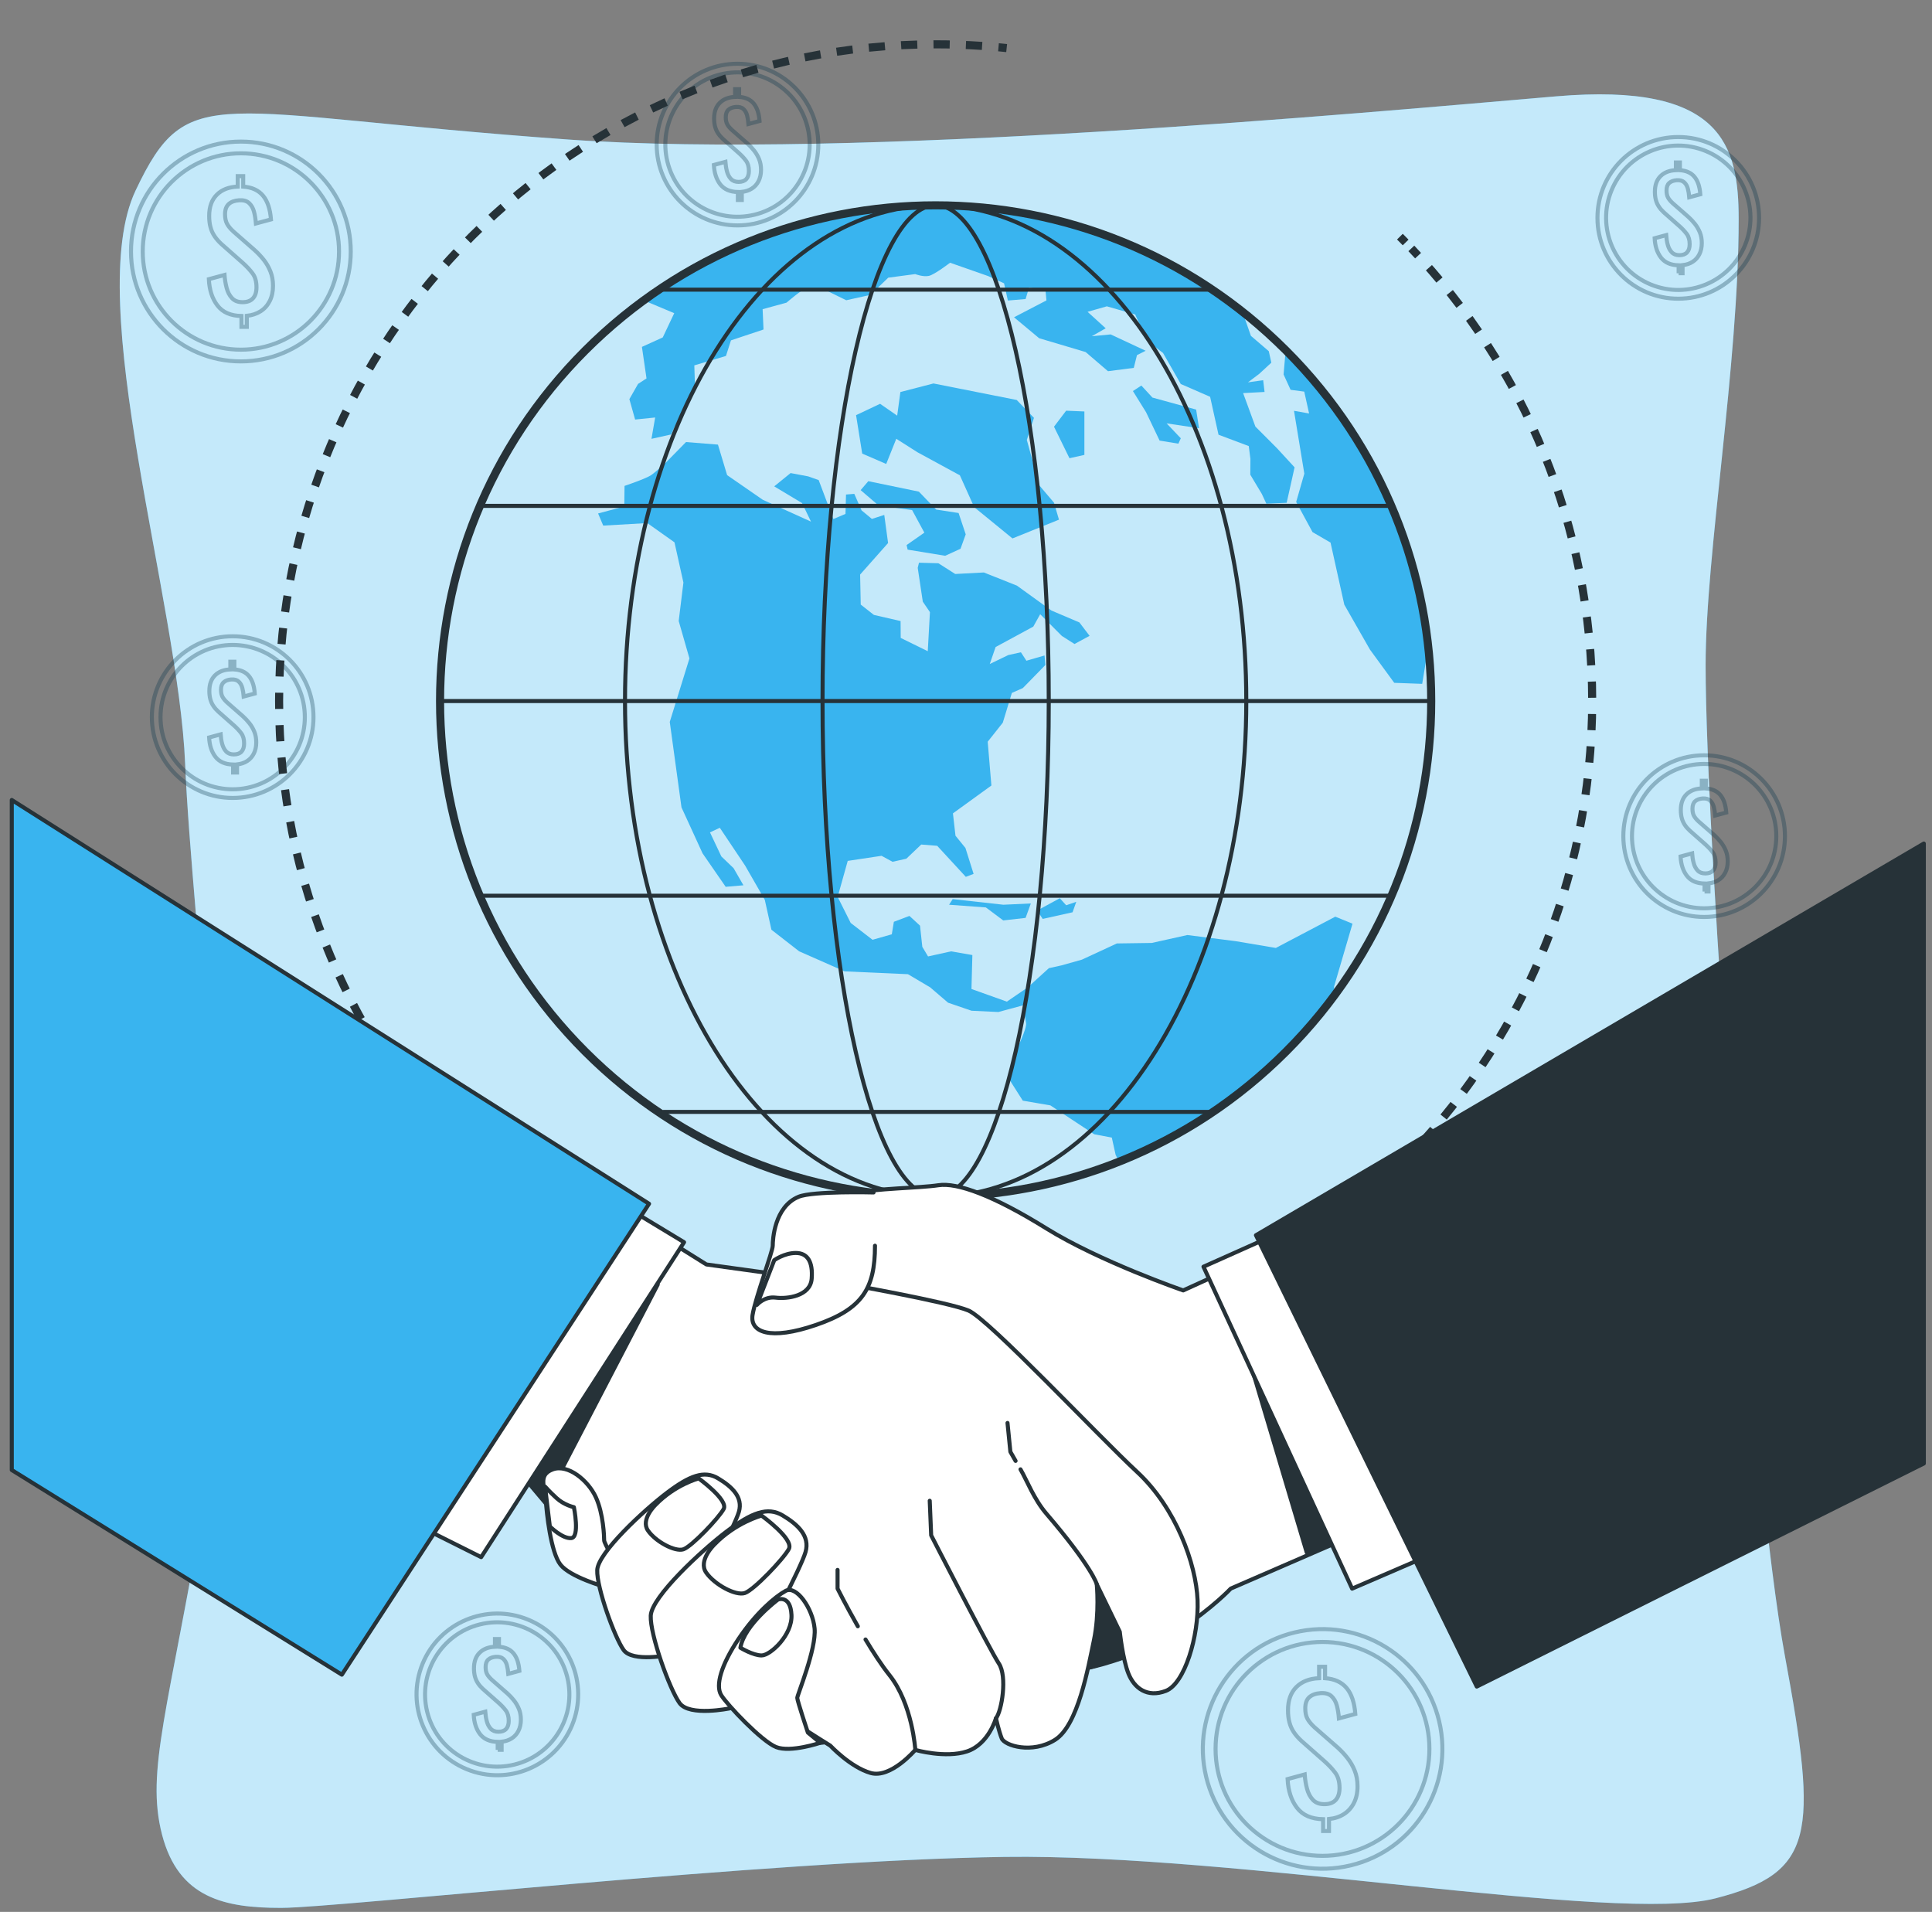 <svg width="478" height="473" viewBox="0 0 478 473" fill="none" xmlns="http://www.w3.org/2000/svg">
<rect x="0" y="0" width="478" height="473" fill="#808080" stroke="none"/>
<path d="M385.059 23.829C337.354 27.897 211.311 39.565 140.672 34.522C52.353 28.222 46.622 19.547 33.547 47.133C20.462 74.719 44.177 148.823 45.81 189.02C47.443 229.217 59.717 317.504 50.72 370.322C41.722 423.13 36.002 438.116 40.089 453.882C44.177 469.648 55.629 472.012 69.526 472.012C83.432 472.012 190.558 460.192 248.619 459.401C306.68 458.61 399.909 475.959 424.446 469.648C448.983 463.338 449.794 453.882 441.619 409.738C433.443 365.595 421.991 207.941 421.991 164.589C421.991 136.881 430.167 90.496 430.167 54.235C430.167 35.932 426.079 20.338 385.059 23.829Z" fill="#39B4EF"/>
<path opacity="0.7" d="M385.059 23.829C337.354 27.897 211.311 39.565 140.672 34.522C52.353 28.222 46.622 19.547 33.547 47.133C20.462 74.719 44.177 148.823 45.81 189.02C47.443 229.217 59.717 317.504 50.72 370.322C41.722 423.13 36.002 438.116 40.089 453.882C44.177 469.648 55.629 472.012 69.526 472.012C83.432 472.012 190.558 460.192 248.619 459.401C306.68 458.61 399.909 475.959 424.446 469.648C448.983 463.338 449.794 453.882 441.619 409.738C433.443 365.595 421.991 207.941 421.991 164.589C421.991 136.881 430.167 90.496 430.167 54.235C430.167 35.932 426.079 20.338 385.059 23.829Z" fill="white"/>
<g opacity="0.3">
<path d="M59.736 80.857V78.179C57.068 78.128 55.09 77.266 53.802 75.581C52.504 73.897 51.794 71.726 51.672 69.068L55.547 68.023C55.628 69.139 55.8 70.204 56.074 71.239C56.348 72.274 56.794 73.116 57.413 73.775C58.032 74.435 58.904 74.76 60.01 74.76C61.146 74.76 62.008 74.445 62.586 73.806C63.164 73.177 63.459 72.264 63.459 71.067C63.459 69.646 63.134 68.5 62.485 67.637C61.836 66.775 61.024 65.902 60.04 65.02L54.766 60.363C54.096 59.744 53.528 59.095 53.082 58.425C52.625 57.755 52.291 57.005 52.078 56.193C51.855 55.381 51.753 54.458 51.753 53.423C51.753 51.171 52.382 49.426 53.65 48.168C54.918 46.91 56.632 46.25 58.813 46.169V43.572H60.172V46.169C61.258 46.25 62.211 46.474 63.022 46.849C63.834 47.224 64.524 47.752 65.082 48.422C65.639 49.091 66.076 49.913 66.4 50.887C66.725 51.861 66.938 52.987 67.039 54.286L63.317 55.29C63.235 54.255 63.083 53.291 62.85 52.399C62.617 51.506 62.211 50.785 61.633 50.248C61.055 49.7 60.213 49.477 59.127 49.548C58.042 49.629 57.19 49.933 56.592 50.481C55.983 51.029 55.678 51.861 55.678 53.007C55.678 53.961 55.841 54.742 56.165 55.351C56.49 55.96 57.007 56.599 57.738 57.269L63.053 61.925C63.824 62.625 64.554 63.407 65.244 64.269C65.934 65.131 66.481 66.095 66.907 67.16C67.333 68.226 67.546 69.413 67.546 70.732C67.546 72.152 67.272 73.4 66.735 74.475C66.187 75.551 65.437 76.393 64.463 77.012C63.489 77.631 62.363 78.006 61.065 78.138V80.857H59.736Z" stroke="#002E47"/>
<path d="M59.595 89.41C74.608 89.41 86.779 77.236 86.779 62.22C86.779 47.203 74.608 35.029 59.595 35.029C44.581 35.029 32.41 47.203 32.41 62.22C32.41 77.236 44.581 89.41 59.595 89.41Z" stroke="#002E47"/>
<path d="M59.596 86.508C73.007 86.508 83.879 75.634 83.879 62.22C83.879 48.805 73.007 37.931 59.596 37.931C46.185 37.931 35.312 48.805 35.312 62.22C35.312 75.634 46.185 86.508 59.596 86.508Z" stroke="#002E47"/>
</g>
<g opacity="0.3">
<path d="M421.727 220.563V218.594C419.769 218.554 418.319 217.915 417.365 216.687C416.412 215.449 415.894 213.856 415.793 211.898L418.643 211.127C418.704 211.949 418.826 212.73 419.029 213.491C419.232 214.252 419.556 214.871 420.013 215.358C420.469 215.845 421.108 216.088 421.92 216.088C422.751 216.088 423.39 215.855 423.816 215.388C424.242 214.922 424.456 214.252 424.456 213.379C424.456 212.334 424.222 211.492 423.745 210.853C423.269 210.214 422.67 209.575 421.95 208.926L418.075 205.506C417.578 205.05 417.162 204.573 416.838 204.076C416.503 203.579 416.26 203.031 416.097 202.432C415.935 201.834 415.854 201.154 415.854 200.393C415.854 198.739 416.32 197.451 417.254 196.528C418.187 195.604 419.455 195.117 421.047 195.056V193.149H422.041V195.056C422.843 195.117 423.543 195.28 424.141 195.554C424.74 195.827 425.247 196.213 425.652 196.71C426.058 197.207 426.383 197.806 426.626 198.526C426.859 199.236 427.022 200.068 427.093 201.022L424.354 201.763C424.293 201.002 424.182 200.292 424.009 199.642C423.837 198.983 423.543 198.455 423.106 198.06C422.68 197.664 422.062 197.491 421.27 197.542C420.469 197.603 419.85 197.826 419.404 198.222C418.958 198.618 418.735 199.236 418.735 200.079C418.735 200.779 418.856 201.357 419.09 201.803C419.323 202.25 419.708 202.716 420.246 203.214L424.151 206.633C424.719 207.15 425.257 207.718 425.764 208.357C426.271 208.997 426.677 209.707 426.991 210.478C427.306 211.259 427.458 212.132 427.458 213.106C427.458 214.151 427.255 215.074 426.86 215.855C426.464 216.646 425.906 217.265 425.196 217.722C424.486 218.178 423.654 218.452 422.701 218.554V220.552H421.727V220.563Z" stroke="#002E47"/>
<path d="M421.626 226.853C432.667 226.853 441.618 217.9 441.618 206.856C441.618 195.812 432.667 186.859 421.626 186.859C410.584 186.859 401.633 195.812 401.633 206.856C401.633 217.9 410.584 226.853 421.626 226.853Z" stroke="#002E47"/>
<path d="M421.626 224.712C431.486 224.712 439.478 216.718 439.478 206.856C439.478 196.994 431.486 189 421.626 189C411.766 189 403.773 196.994 403.773 206.856C403.773 216.718 411.766 224.712 421.626 224.712Z" stroke="#002E47"/>
</g>
<g opacity="0.3">
<path d="M182.555 49.477V47.508C180.597 47.468 179.147 46.829 178.193 45.601C177.24 44.363 176.723 42.77 176.621 40.812L179.471 40.041C179.532 40.863 179.654 41.644 179.857 42.405C180.06 43.166 180.384 43.785 180.841 44.272C181.297 44.759 181.936 45.002 182.748 45.002C183.58 45.002 184.219 44.769 184.645 44.302C185.071 43.836 185.284 43.166 185.284 42.294C185.284 41.248 185.05 40.406 184.574 39.767C184.097 39.128 183.498 38.489 182.778 37.84L178.903 34.42C178.406 33.964 177.99 33.487 177.666 32.99C177.331 32.493 177.088 31.945 176.925 31.346C176.763 30.748 176.682 30.068 176.682 29.307C176.682 27.653 177.149 26.365 178.082 25.442C179.015 24.518 180.283 24.031 181.875 23.971V22.063H182.869V23.971C183.671 24.031 184.371 24.194 184.969 24.468C185.568 24.742 186.075 25.127 186.481 25.624C186.886 26.121 187.211 26.72 187.454 27.44C187.688 28.151 187.85 28.982 187.921 29.936L185.182 30.677C185.121 29.916 185.01 29.206 184.837 28.556C184.665 27.897 184.371 27.369 183.935 26.974C183.509 26.578 182.89 26.405 182.099 26.456C181.297 26.517 180.678 26.74 180.232 27.146C179.786 27.542 179.563 28.161 179.563 29.003C179.563 29.703 179.684 30.281 179.918 30.727C180.151 31.174 180.536 31.641 181.074 32.138L184.979 35.557C185.547 36.074 186.085 36.642 186.592 37.282C187.099 37.921 187.505 38.631 187.819 39.402C188.134 40.183 188.286 41.056 188.286 42.03C188.286 43.075 188.083 43.998 187.688 44.779C187.292 45.571 186.734 46.189 186.024 46.646C185.314 47.102 184.482 47.377 183.529 47.478V49.477H182.555Z" stroke="#002E47"/>
<path d="M182.465 55.767C193.507 55.767 202.458 46.814 202.458 35.77C202.458 24.726 193.507 15.773 182.465 15.773C171.424 15.773 162.473 24.726 162.473 35.77C162.473 46.814 171.424 55.767 182.465 55.767Z" stroke="#002E47"/>
<path d="M186.713 53.109C196.29 50.763 202.152 41.096 199.806 31.517C197.461 21.939 187.796 16.076 178.219 18.422C168.642 20.768 162.78 30.435 165.126 40.014C167.472 49.592 177.137 55.456 186.713 53.109Z" stroke="#002E47"/>
</g>
<g opacity="0.3">
<path d="M57.668 191.12V189.152C55.711 189.111 54.26 188.472 53.307 187.244C52.353 186.007 51.836 184.414 51.734 182.456L54.585 181.684C54.646 182.506 54.767 183.288 54.97 184.048C55.173 184.809 55.498 185.428 55.954 185.915C56.41 186.402 57.05 186.646 57.861 186.646C58.693 186.646 59.332 186.412 59.758 185.946C60.184 185.479 60.397 184.809 60.397 183.937C60.397 182.892 60.164 182.05 59.687 181.411C59.21 180.771 58.612 180.132 57.892 179.483L54.017 176.064C53.52 175.607 53.104 175.13 52.779 174.633C52.444 174.136 52.201 173.588 52.039 172.99C51.876 172.391 51.795 171.711 51.795 170.95C51.795 169.297 52.262 168.008 53.195 167.085C54.128 166.162 55.386 165.675 56.989 165.614V163.706H57.983V165.614C58.784 165.675 59.484 165.837 60.083 166.111C60.681 166.385 61.188 166.77 61.594 167.268C62 167.765 62.324 168.363 62.568 169.084C62.801 169.794 62.963 170.626 63.034 171.579L60.295 172.32C60.235 171.559 60.123 170.849 59.951 170.2C59.778 169.54 59.484 169.013 59.048 168.617C58.622 168.221 58.003 168.049 57.212 168.099C56.41 168.16 55.792 168.384 55.346 168.789C54.899 169.185 54.676 169.804 54.676 170.646C54.676 171.346 54.798 171.924 55.031 172.371C55.264 172.817 55.65 173.284 56.187 173.781L60.093 177.2C60.661 177.718 61.198 178.286 61.705 178.925C62.213 179.564 62.618 180.274 62.933 181.045C63.247 181.827 63.399 182.699 63.399 183.673C63.399 184.718 63.197 185.641 62.801 186.423C62.405 187.214 61.847 187.833 61.137 188.289C60.427 188.746 59.596 189.02 58.642 189.121V191.12H57.668Z" stroke="#002E47"/>
<path d="M57.567 197.41C68.609 197.41 77.56 188.457 77.56 177.413C77.56 166.369 68.609 157.416 57.567 157.416C46.525 157.416 37.574 166.369 37.574 177.413C37.574 188.457 46.525 197.41 57.567 197.41Z" stroke="#002E47"/>
<path d="M57.567 195.27C67.427 195.27 75.42 187.275 75.42 177.413C75.42 167.551 67.427 159.557 57.567 159.557C47.708 159.557 39.715 167.551 39.715 177.413C39.715 187.275 47.708 195.27 57.567 195.27Z" stroke="#002E47"/>
</g>
<g opacity="0.3">
<path d="M327.351 452.989V450.077C324.45 450.016 322.289 449.073 320.889 447.247C319.479 445.41 318.708 443.046 318.566 440.145L322.796 438.998C322.877 440.205 323.07 441.382 323.364 442.509C323.658 443.635 324.145 444.558 324.825 445.278C325.505 445.999 326.448 446.354 327.655 446.354C328.892 446.354 329.836 446.009 330.465 445.319C331.094 444.629 331.418 443.635 331.418 442.336C331.418 440.784 331.063 439.536 330.363 438.592C329.663 437.649 328.771 436.695 327.706 435.741L321.954 430.669C321.224 429.989 320.605 429.289 320.118 428.558C319.621 427.828 319.256 427.016 319.023 426.123C318.779 425.241 318.668 424.226 318.668 423.1C318.668 420.645 319.358 418.737 320.737 417.368C322.117 415.998 323.993 415.278 326.357 415.186V412.356H327.838V415.186C329.024 415.267 330.059 415.521 330.941 415.927C331.824 416.333 332.575 416.911 333.183 417.642C333.792 418.372 334.269 419.265 334.624 420.33C334.979 421.385 335.212 422.623 335.323 424.033L331.266 425.129C331.185 424.003 331.012 422.948 330.759 421.984C330.505 421.01 330.059 420.229 329.43 419.64C328.791 419.052 327.888 418.798 326.701 418.879C325.515 418.961 324.592 419.305 323.932 419.894C323.273 420.482 322.938 421.406 322.938 422.643C322.938 423.688 323.111 424.541 323.466 425.2C323.821 425.86 324.389 426.56 325.18 427.29L330.972 432.363C331.814 433.124 332.615 433.976 333.356 434.92C334.106 435.863 334.705 436.918 335.171 438.065C335.638 439.221 335.871 440.52 335.871 441.951C335.871 443.503 335.577 444.862 334.989 446.029C334.4 447.196 333.569 448.119 332.514 448.799C331.459 449.479 330.221 449.884 328.811 450.026V452.989H327.351Z" stroke="#002E47"/>
<path d="M334.126 461.505C350.041 457.697 359.857 441.705 356.049 425.786C352.241 409.867 336.252 400.05 320.337 403.859C304.421 407.667 294.606 423.659 298.414 439.578C302.222 455.497 318.211 465.314 334.126 461.505Z" stroke="#002E47"/>
<path d="M327.2 459.137C341.81 459.137 353.654 447.291 353.654 432.677C353.654 418.064 341.81 406.218 327.2 406.218C312.59 406.218 300.746 418.064 300.746 432.677C300.746 447.291 312.59 459.137 327.2 459.137Z" stroke="#002E47"/>
</g>
<g opacity="0.3">
<path d="M123.137 432.911V430.943C121.179 430.902 119.729 430.263 118.775 429.035C117.822 427.797 117.305 426.205 117.203 424.246L120.053 423.475C120.114 424.297 120.236 425.078 120.439 425.839C120.642 426.6 120.966 427.219 121.423 427.706C121.879 428.193 122.518 428.437 123.33 428.437C124.162 428.437 124.801 428.203 125.227 427.737C125.653 427.27 125.866 426.6 125.866 425.728C125.866 424.683 125.632 423.841 125.156 423.201C124.679 422.562 124.08 421.923 123.36 421.274L119.485 417.855C118.988 417.398 118.572 416.921 118.248 416.424C117.913 415.927 117.67 415.379 117.507 414.781C117.345 414.182 117.264 413.502 117.264 412.741C117.264 411.088 117.731 409.799 118.664 408.876C119.597 407.953 120.855 407.466 122.457 407.405V405.497H123.452V407.405C124.253 407.466 124.953 407.628 125.551 407.902C126.15 408.176 126.657 408.561 127.063 409.058C127.468 409.556 127.793 410.154 128.036 410.874C128.27 411.585 128.432 412.417 128.503 413.37L125.764 414.111C125.703 413.35 125.592 412.64 125.419 411.991C125.247 411.331 124.953 410.803 124.517 410.408C124.091 410.012 123.472 409.84 122.681 409.89C121.879 409.951 121.261 410.174 120.814 410.57C120.368 410.966 120.145 411.585 120.145 412.427C120.145 413.127 120.266 413.705 120.5 414.152C120.733 414.598 121.119 415.065 121.656 415.562L125.561 418.981C126.129 419.498 126.667 420.066 127.174 420.706C127.681 421.345 128.087 422.055 128.402 422.826C128.716 423.607 128.868 424.48 128.868 425.454C128.868 426.499 128.665 427.422 128.27 428.203C127.874 428.995 127.316 429.613 126.606 430.07C125.896 430.527 125.064 430.801 124.111 430.902V432.901H123.137V432.911Z" stroke="#002E47"/>
<path d="M141.562 426.753C145.737 416.528 140.835 404.854 130.612 400.678C120.39 396.503 108.719 401.406 104.544 411.631C100.369 421.855 105.271 433.529 115.494 437.705C125.716 441.881 137.387 436.977 141.562 426.753Z" stroke="#002E47"/>
<path d="M127.316 436.545C136.886 434.171 142.72 424.488 140.347 414.916C137.974 405.344 128.292 399.509 118.722 401.882C109.152 404.256 103.318 413.94 105.692 423.512C108.065 433.084 117.747 438.919 127.316 436.545Z" stroke="#002E47"/>
</g>
<g opacity="0.3">
<path d="M415.313 67.607V65.639C413.355 65.598 411.905 64.959 410.951 63.731C409.998 62.493 409.48 60.901 409.379 58.943L412.229 58.171C412.29 58.993 412.412 59.774 412.615 60.535C412.818 61.296 413.142 61.915 413.599 62.402C414.055 62.889 414.694 63.133 415.506 63.133C416.337 63.133 416.976 62.899 417.402 62.433C417.828 61.966 418.041 61.296 418.041 60.424C418.041 59.379 417.808 58.537 417.331 57.898C416.855 57.258 416.256 56.619 415.536 55.97L411.661 52.551C411.164 52.094 410.748 51.617 410.424 51.12C410.089 50.623 409.846 50.075 409.683 49.477C409.521 48.878 409.44 48.198 409.44 47.437C409.44 45.784 409.906 44.495 410.84 43.572C411.773 42.649 413.041 42.162 414.633 42.101V40.193H415.627V42.101C416.429 42.162 417.129 42.324 417.727 42.598C418.325 42.872 418.833 43.257 419.238 43.755C419.644 44.252 419.969 44.85 420.212 45.571C420.445 46.281 420.608 47.113 420.679 48.066L417.94 48.807C417.879 48.046 417.768 47.336 417.595 46.687C417.423 46.027 417.129 45.499 416.692 45.104C416.266 44.708 415.648 44.536 414.856 44.586C414.055 44.647 413.436 44.87 412.99 45.266C412.544 45.662 412.321 46.281 412.321 47.123C412.321 47.823 412.442 48.401 412.676 48.848C412.909 49.294 413.294 49.761 413.832 50.258L417.737 53.677C418.305 54.194 418.843 54.763 419.35 55.402C419.857 56.041 420.263 56.751 420.577 57.522C420.892 58.303 421.044 59.176 421.044 60.15C421.044 61.195 420.841 62.118 420.445 62.899C420.05 63.691 419.492 64.309 418.782 64.766C418.072 65.223 417.24 65.497 416.287 65.598V67.597H415.313V67.607Z" stroke="#002E47"/>
<path d="M415.223 73.897C426.265 73.897 435.216 64.944 435.216 53.9C435.216 42.856 426.265 33.903 415.223 33.903C404.182 33.903 395.23 42.856 395.23 53.9C395.23 64.944 404.182 73.897 415.223 73.897Z" stroke="#002E47"/>
<path d="M431.749 60.635C435.482 51.507 431.11 41.081 421.984 37.347C412.858 33.613 402.433 37.986 398.7 47.114C394.967 56.242 399.34 66.669 408.466 70.403C417.592 74.136 428.016 69.763 431.749 60.635Z" stroke="#002E47"/>
</g>
<path d="M249.058 11.897C248.388 11.826 247.709 11.755 247.039 11.694" stroke="#263238" stroke-width="2" stroke-linejoin="round"/>
<path d="M242.981 11.36C239.187 11.096 235.353 10.964 231.488 10.964C141.779 10.964 69.051 83.708 69.051 173.436C69.051 263.164 141.779 335.908 231.488 335.908C321.197 335.908 393.926 263.164 393.926 173.436C393.926 130.033 376.905 90.597 349.183 61.459" stroke="#263238" stroke-width="2" stroke-linejoin="round" stroke-dasharray="4.01 4.01"/>
<path d="M347.772 59.988C347.295 59.501 346.828 59.024 346.352 58.547" stroke="#263238" stroke-width="2" stroke-linejoin="round"/>
<path d="M214.83 119.045L227.347 121.633L231.608 126.066L237.166 126.918L238.931 132.194L237.643 135.765L233.849 137.5L224.558 135.978L224.304 134.842L228.697 131.778L225.664 126.188L217.356 125.052L212.934 121.257L214.83 119.045Z" fill="#39B4EF"/>
<path d="M315.658 234.523L305.738 232.849L293.769 231.327L284.954 233.285L276.332 233.407L267.68 237.415L262.628 238.835L259.504 239.525L254.29 244.263L249.107 247.804L240.353 244.679L240.576 236.278L235.302 235.365L229.611 236.623L228.191 234.249L227.623 229.004L225.006 226.599L221.152 228.05L220.644 231.145L215.877 232.504L210.471 228.334L207.245 221.892L209.74 212.984L218.109 211.726L220.827 213.207L224.235 212.446L227.927 208.936L231.873 209.25L238.953 216.931L240.881 216.2L238.862 209.788L236.397 206.754L235.768 201.225L245.283 194.336L244.37 183.501L248.103 178.793L250.345 171.427L253.063 170.23L258.652 164.508L258.429 162.164L253.945 163.463L252.586 161.373L249.462 162.063L244.877 164.275L246.328 160.074L255.65 155.022L257.354 151.958L262.72 157.335L265.844 159.324L269.577 157.305L267.051 153.987L260.133 151.045L251.602 144.886L243.417 141.63L236.336 142.005L232.167 139.347L227.37 139.215L227.055 140.483L228.313 148.853L230.078 151.44L229.54 161.109L222.846 157.822L222.815 153.652L216.212 152.13L212.956 149.574L212.804 142.147L219.721 134.345L218.778 127.395L215.715 128.379L213.159 126.259L211.363 122.18L209.314 122.343L209.182 127.142L206.18 128.41L202.548 118.771L199.962 117.858L195.6 117.037L191.553 120.324L198.44 124.463L200.652 129.049L188.713 123.641L179.898 117.544L177.626 109.995L169.724 109.366L164.855 114.328C164.855 114.328 162.39 116.661 161.092 117.554C159.794 118.437 154.519 120.212 154.519 120.212L154.458 125.295L147.977 127.03L149.244 130.033L160.149 129.404L166.874 134.173L169.085 144.125L167.919 153.632L170.576 162.895L165.707 178.6L168.608 199.744L173.822 211.117L179.543 219.396L183.935 219.021L181.501 214.79L178.468 211.878L175.658 205.933L178.093 204.796L184.351 214.151L189.22 222.622L190.863 230.018L197.72 235.355L208.969 240.316L224.641 241.016L230.139 244.273L234.561 248.067L240.373 250.056L247.007 250.371L253.195 248.697C253.195 248.697 253.54 251.608 253.854 253.029C254.169 254.449 251.257 260.171 251.257 260.171L249.391 266.553L253.053 272.305L259.879 273.472L270.713 280.615L275.074 281.436L276.018 285.698L276.951 287.575C298.769 278.9 317.058 264.361 330.356 246.251L330.042 244.161L334.627 228.517L330.366 226.782L315.658 234.523Z" fill="#39B4EF"/>
<path d="M320.293 115.616L315.961 110.909L310.596 105.531L307.563 97.252L312.868 96.969L312.523 94.057L308.76 94.594L311.569 92.474L314.541 89.725L313.912 86.884L309.49 83.089L307.4 77.134C279.465 55.158 242.259 45.419 204.85 53.728C187.849 57.502 172.462 64.644 159.224 74.293L166.812 77.479L163.972 83.485L158.819 85.818L159.955 93.62L157.865 94.98L155.715 98.744L157.135 103.796L162.095 103.289L161.182 108.565L166.021 107.489L171.934 95.132L171.782 90.394L179.613 88.061L180.85 84.205L188.904 81.517L188.681 76.495L194.585 74.881C194.585 74.881 198.348 71.655 199.2 71.472C200.052 71.28 204.353 71.817 204.353 71.817L209.374 74.283L215.348 72.954L219.771 68.693L226.435 67.81C226.435 67.81 228.393 68.571 229.813 68.256C231.233 67.942 235.057 64.999 235.057 64.999L244.44 68.287L248.416 70.093L249.359 74.354L253.752 73.978L254.604 71.107L258.681 71.99L258.904 74.323L250.881 78.493L257.099 83.678L268.602 87.097L274.13 91.835L280.51 91.013L281.301 87.858L283.452 86.782L274.799 82.734L270.123 83.18L273.562 81.222L269.078 77.144L273.846 75.784L280.855 77.803L283.796 84.317L287.742 87.32L292.134 95L299.397 98.166L301.477 107.55L308.962 110.361L309.368 113.557L309.338 117.442L312.178 122.18L313.314 124.615L318.335 124.392L319.532 119.056L320.293 115.616Z" fill="#39B4EF"/>
<path d="M317.625 86.143L317.99 87.776L317.574 92.646L319.309 96.441L322.687 96.887L323.883 102.295L320.151 101.635L322.707 117.179L320.688 124.189L324.736 131.646L329.188 134.233L332.597 149.594L338.947 160.714L344.951 168.931L351.869 169.185L352.884 162.996L353.644 162.063C353.168 157.051 352.376 152.009 351.261 146.956C345.935 122.962 333.925 102.183 317.625 86.143Z" fill="#39B4EF"/>
<path d="M251.553 98.957L230.952 94.868L222.766 96.989L221.975 102.833L217.745 99.9L211.801 102.711L213.322 112.217L219.256 114.784L221.752 108.555L226.965 111.872L237.484 117.595L241.024 125.468L250.498 133.209L262.001 128.562L260.773 124.362L257.142 120.09L254.048 108.839L255.813 103.38L251.553 98.957Z" fill="#39B4EF"/>
<path d="M268.29 101.798L263.776 101.605L260.773 105.562L264.598 113.364L268.29 112.542V101.798Z" fill="#39B4EF"/>
<path d="M295.938 101.331L285.125 98.358L282.386 95.386L280.297 96.745L283.553 101.991L286.9 109.001L291.546 109.762L292.144 108.433L288.635 104.74L296.658 105.947L295.938 101.331Z" fill="#39B4EF"/>
<path d="M235.709 222.44L234.816 223.83L243.915 224.499L248.216 227.715L253.744 227.086L255.043 223.515L248.246 223.83L235.709 222.44Z" fill="#39B4EF"/>
<path d="M262.212 222.226L256.613 225.26L257.973 227.34L265.367 225.696L266.28 223.109L263.785 223.961L262.212 222.226Z" fill="#39B4EF"/>
<path d="M318.188 260.157C366.071 212.264 366.071 134.613 318.188 86.719C270.304 38.825 192.67 38.825 144.787 86.719C96.903 134.613 96.903 212.264 144.787 260.157C192.67 308.051 270.304 308.051 318.188 260.157Z" stroke="#263238" stroke-width="2" stroke-miterlimit="10" stroke-linecap="round" stroke-linejoin="round"/>
<path d="M231.49 296.077C273.937 296.077 308.347 241.169 308.347 173.436C308.347 105.704 273.937 50.796 231.49 50.796C189.043 50.796 154.633 105.704 154.633 173.436C154.633 241.169 189.043 296.077 231.49 296.077Z" stroke="#263238" stroke-miterlimit="10" stroke-linecap="round" stroke-linejoin="round"/>
<path d="M231.49 296.077C246.946 296.077 259.476 241.169 259.476 173.436C259.476 105.704 246.946 50.796 231.49 50.796C216.034 50.796 203.504 105.704 203.504 173.436C203.504 241.169 216.034 296.077 231.49 296.077Z" stroke="#263238" stroke-miterlimit="10" stroke-linecap="round" stroke-linejoin="round"/>
<path d="M164.219 71.665H299.401" stroke="#263238" stroke-miterlimit="10" stroke-linecap="round" stroke-linejoin="round"/>
<path d="M118.867 125.153H343.778" stroke="#263238" stroke-miterlimit="10" stroke-linecap="round" stroke-linejoin="round"/>
<path d="M164.219 275.085H299.401" stroke="#263238" stroke-miterlimit="10" stroke-linecap="round" stroke-linejoin="round"/>
<path d="M119.02 221.597H344.651" stroke="#263238" stroke-miterlimit="10" stroke-linecap="round" stroke-linejoin="round"/>
<path d="M354.101 173.436H108.883" stroke="#263238" stroke-miterlimit="10" stroke-linecap="round" stroke-linejoin="round"/>
<path d="M292.743 319.249C292.743 319.249 272.081 312.117 258.894 303.919C245.708 295.722 236.802 292.515 232.166 293.226C227.531 293.936 217.205 293.936 209.719 295.366C202.233 296.797 197.608 298.217 196.177 301.778C194.747 305.34 200.813 315.323 208.289 317.464C215.775 319.604 230.736 329.577 230.736 329.577C230.736 329.577 165.524 391.953 168.019 398.365C170.514 404.777 199.017 430.801 202.943 431.156C206.858 431.511 265.66 413.34 269.22 412.62C272.781 411.899 283.117 409.058 291.668 403.357C300.219 397.655 304.499 393.018 304.499 393.018L334.078 380.184L300.584 315.678L292.743 319.249Z" fill="white" stroke="#263238" stroke-miterlimit="10" stroke-linecap="round" stroke-linejoin="round"/>
<path d="M262.738 379.21C262.738 379.21 277.781 392.633 279.404 398.324C281.027 404.016 278.998 409.708 278.998 409.708L269.23 412.63L262.738 379.21Z" fill="#263238" stroke="#263238" stroke-miterlimit="10" stroke-linecap="round" stroke-linejoin="round"/>
<path d="M309.492 337.734L323.308 384.09L334.08 380.194L309.492 337.734Z" fill="#263238" stroke="#263238" stroke-miterlimit="10" stroke-linecap="round" stroke-linejoin="round"/>
<path d="M208.288 317.474C208.288 317.474 234.661 322.11 239.641 324.241C244.632 326.382 271.715 355.246 281.331 364.154C290.947 373.062 295.938 386.961 296.293 395.869C296.648 404.777 293.087 416.536 288.452 418.321C283.816 420.107 280.611 417.611 279.191 414.04C277.761 410.479 277.05 403.701 277.05 403.701L271.35 391.943C271.35 391.943 272.06 399.075 270.64 405.842C269.21 412.609 266.724 426.874 261.024 430.435C255.323 433.996 248.547 431.866 247.837 430.08C247.127 428.295 246.407 425.089 246.407 425.089C246.407 425.089 244.622 431.501 239.276 433.286C233.931 435.072 226.445 432.931 226.445 432.931C226.445 432.931 220.389 440.063 215.398 438.633C210.408 437.202 205.417 431.866 205.417 431.866C205.417 431.866 188.67 421.527 173.344 410.834C158.017 400.14 130.589 366.639 130.589 366.639L117.402 358.442L157.672 302.134L174.774 312.827L208.288 317.474Z" fill="white" stroke="#263238" stroke-miterlimit="10" stroke-linecap="round" stroke-linejoin="round"/>
<path d="M162.724 317.808L135.042 371.083L130.609 366.65L162.724 317.808Z" fill="#263238" stroke="#263238" stroke-miterlimit="10" stroke-linecap="round" stroke-linejoin="round"/>
<path d="M216.128 295.011C216.128 295.011 201.147 294.616 197.596 296.077C191.541 298.572 191.186 306.77 191.186 308.19C191.186 309.621 186.905 321.025 186.195 325.296C185.485 329.577 190.476 331.708 201.877 327.792C213.278 323.876 216.483 318.884 216.483 308.19" fill="white"/>
<path d="M216.128 295.011C216.128 295.011 201.147 294.616 197.596 296.077C191.541 298.572 191.186 306.77 191.186 308.19C191.186 309.621 186.905 321.025 186.195 325.296C185.485 329.577 190.476 331.708 201.877 327.792C213.278 323.876 216.483 318.884 216.483 308.19" stroke="#263238" stroke-miterlimit="10" stroke-linecap="round" stroke-linejoin="round"/>
<path d="M187.273 322.82C187.273 322.82 189.059 320.68 191.909 321.035C194.759 321.39 200.46 320.68 200.815 316.398C201.17 312.117 199.75 309.986 196.9 309.986C194.049 309.986 191.554 311.772 191.554 311.772L187.273 322.82Z" stroke="#263238" stroke-miterlimit="10" stroke-linecap="round" stroke-linejoin="round"/>
<path d="M252.484 363.515C254.148 366.396 255.801 370.88 258.895 374.492C270.215 387.702 271.372 391.953 271.372 391.953" stroke="#263238" stroke-miterlimit="10" stroke-linecap="round" stroke-linejoin="round"/>
<path d="M249.27 352.04L249.98 359.172C249.98 359.172 250.456 360.014 251.268 361.425" stroke="#263238" stroke-miterlimit="10" stroke-linecap="round" stroke-linejoin="round"/>
<path d="M230.027 371.286L230.382 379.839C230.382 379.839 244.989 408.348 247.129 411.554C249.27 414.76 247.839 423.313 246.419 425.099" stroke="#263238" stroke-miterlimit="10" stroke-linecap="round" stroke-linejoin="round"/>
<path d="M214.141 405.609C216.058 408.805 218.137 412.011 220.054 414.415C225.755 421.548 226.465 432.951 226.465 432.951" stroke="#263238" stroke-miterlimit="10" stroke-linecap="round" stroke-linejoin="round"/>
<path d="M207.223 388.392V393.028C207.223 393.028 209.363 397.3 212.234 402.342" stroke="#263238" stroke-miterlimit="10" stroke-linecap="round" stroke-linejoin="round"/>
<path d="M149.648 392.582C149.648 392.582 141.056 390.177 138.652 387.083C136.248 383.988 135.214 374.188 135.041 371.093C134.869 367.999 132.982 364.905 136.755 363.525C140.539 362.145 145.519 366.274 147.416 370.403C149.303 374.533 149.475 380.204 149.475 381.067C149.475 381.929 152.397 386.565 152.397 386.565C152.397 386.565 155.146 391.892 149.648 392.582Z" fill="white" stroke="#263238" stroke-miterlimit="10" stroke-linecap="round" stroke-linejoin="round"/>
<path d="M136.034 377.637C136.034 377.637 139.098 380.701 141.309 380.529C143.52 380.356 141.989 372.879 141.989 372.879C141.989 372.879 139.605 372.372 137.739 370.667C135.872 368.963 134.848 367.776 134.848 367.776L136.034 377.637Z" fill="white" stroke="#263238" stroke-miterlimit="10" stroke-linecap="round" stroke-linejoin="round"/>
<path d="M165.635 409.424C165.635 409.424 156.527 411.311 154.295 408.216C152.063 405.122 147.59 392.744 147.763 388.442C147.935 384.141 159.276 373.66 164.946 369.358C170.616 365.057 174.227 363.687 177.666 365.747C181.104 367.806 183.853 370.393 182.819 373.995C181.784 377.607 173.537 393.079 172.158 395.828C170.778 398.578 169.409 408.206 169.409 408.206L165.635 409.424Z" fill="white" stroke="#263238" stroke-miterlimit="10" stroke-linecap="round" stroke-linejoin="round"/>
<path d="M162.196 372.291C162.196 372.291 158.413 375.902 160.31 378.652C162.196 381.401 167.014 383.978 169.073 383.299C171.133 382.609 177.837 375.557 179.045 373.325C180.252 371.093 172.857 365.757 172.857 365.757C172.857 365.757 167.014 367.309 162.196 372.291Z" fill="white" stroke="#263238" stroke-miterlimit="10" stroke-linecap="round" stroke-linejoin="round"/>
<path d="M180.528 422.654C180.528 422.654 170.577 424.723 168.133 421.335C165.688 417.956 160.809 404.432 161.002 399.735C161.194 395.037 173.58 383.583 179.777 378.885C185.975 374.188 189.921 372.686 193.674 374.939C197.427 377.191 200.429 380.011 199.303 383.958C198.177 387.905 189.16 404.807 187.659 407.81C186.157 410.814 184.656 421.335 184.656 421.335L180.528 422.654Z" fill="white" stroke="#263238" stroke-miterlimit="10" stroke-linecap="round" stroke-linejoin="round"/>
<path d="M176.774 382.091C176.774 382.091 172.645 386.038 174.704 389.041C176.774 392.044 182.028 394.865 184.28 394.114C186.532 393.363 193.855 385.663 195.174 383.217C196.493 380.772 188.418 374.959 188.418 374.959C188.418 374.959 182.028 376.643 176.774 382.091Z" fill="white" stroke="#263238" stroke-miterlimit="10" stroke-linecap="round" stroke-linejoin="round"/>
<path d="M199.879 428.64C199.879 428.64 197.252 420.767 197.252 420.056C197.252 419.336 202.019 407.892 201.542 402.88C201.066 397.868 197.008 392.146 194.391 393.576C191.764 395.007 186.997 399.065 182.706 405.497C178.415 411.94 176.985 416.942 178.415 419.336C179.845 421.72 188.427 430.78 192.007 432.221C195.588 433.651 202.942 431.166 202.942 431.166L199.879 428.64Z" fill="white" stroke="#263238" stroke-miterlimit="10" stroke-linecap="round" stroke-linejoin="round"/>
<path d="M183.184 407.648C183.184 407.648 186.287 409.556 188.428 409.556C190.578 409.556 196.056 404.544 195.822 399.542C195.579 394.53 192.485 395.727 192.485 395.727C192.485 395.727 184.137 401.926 183.184 407.648Z" fill="white" stroke="#263238" stroke-miterlimit="10" stroke-linecap="round" stroke-linejoin="round"/>
<path d="M297.754 313.385L334.534 393.028L356.606 383.502L318.092 304.295L297.754 313.385Z" fill="white" stroke="#263238" stroke-miterlimit="10" stroke-linecap="round" stroke-linejoin="round"/>
<path d="M475.976 208.692L310.738 305.593L365.371 417.256L475.976 362.064V208.692Z" fill="#263238" stroke="#263238" stroke-miterlimit="10" stroke-linecap="round" stroke-linejoin="round"/>
<path d="M169.247 307.328L119.047 385.236L100.008 375.71L152.794 297.375L169.247 307.328Z" fill="white" stroke="#263238" stroke-miterlimit="10" stroke-linecap="round" stroke-linejoin="round"/>
<path d="M2.914 197.917V363.687L84.579 414.314L160.584 297.811L2.914 197.917Z" fill="#39B4EF" stroke="#263238" stroke-miterlimit="10" stroke-linecap="round" stroke-linejoin="round"/>
</svg>
